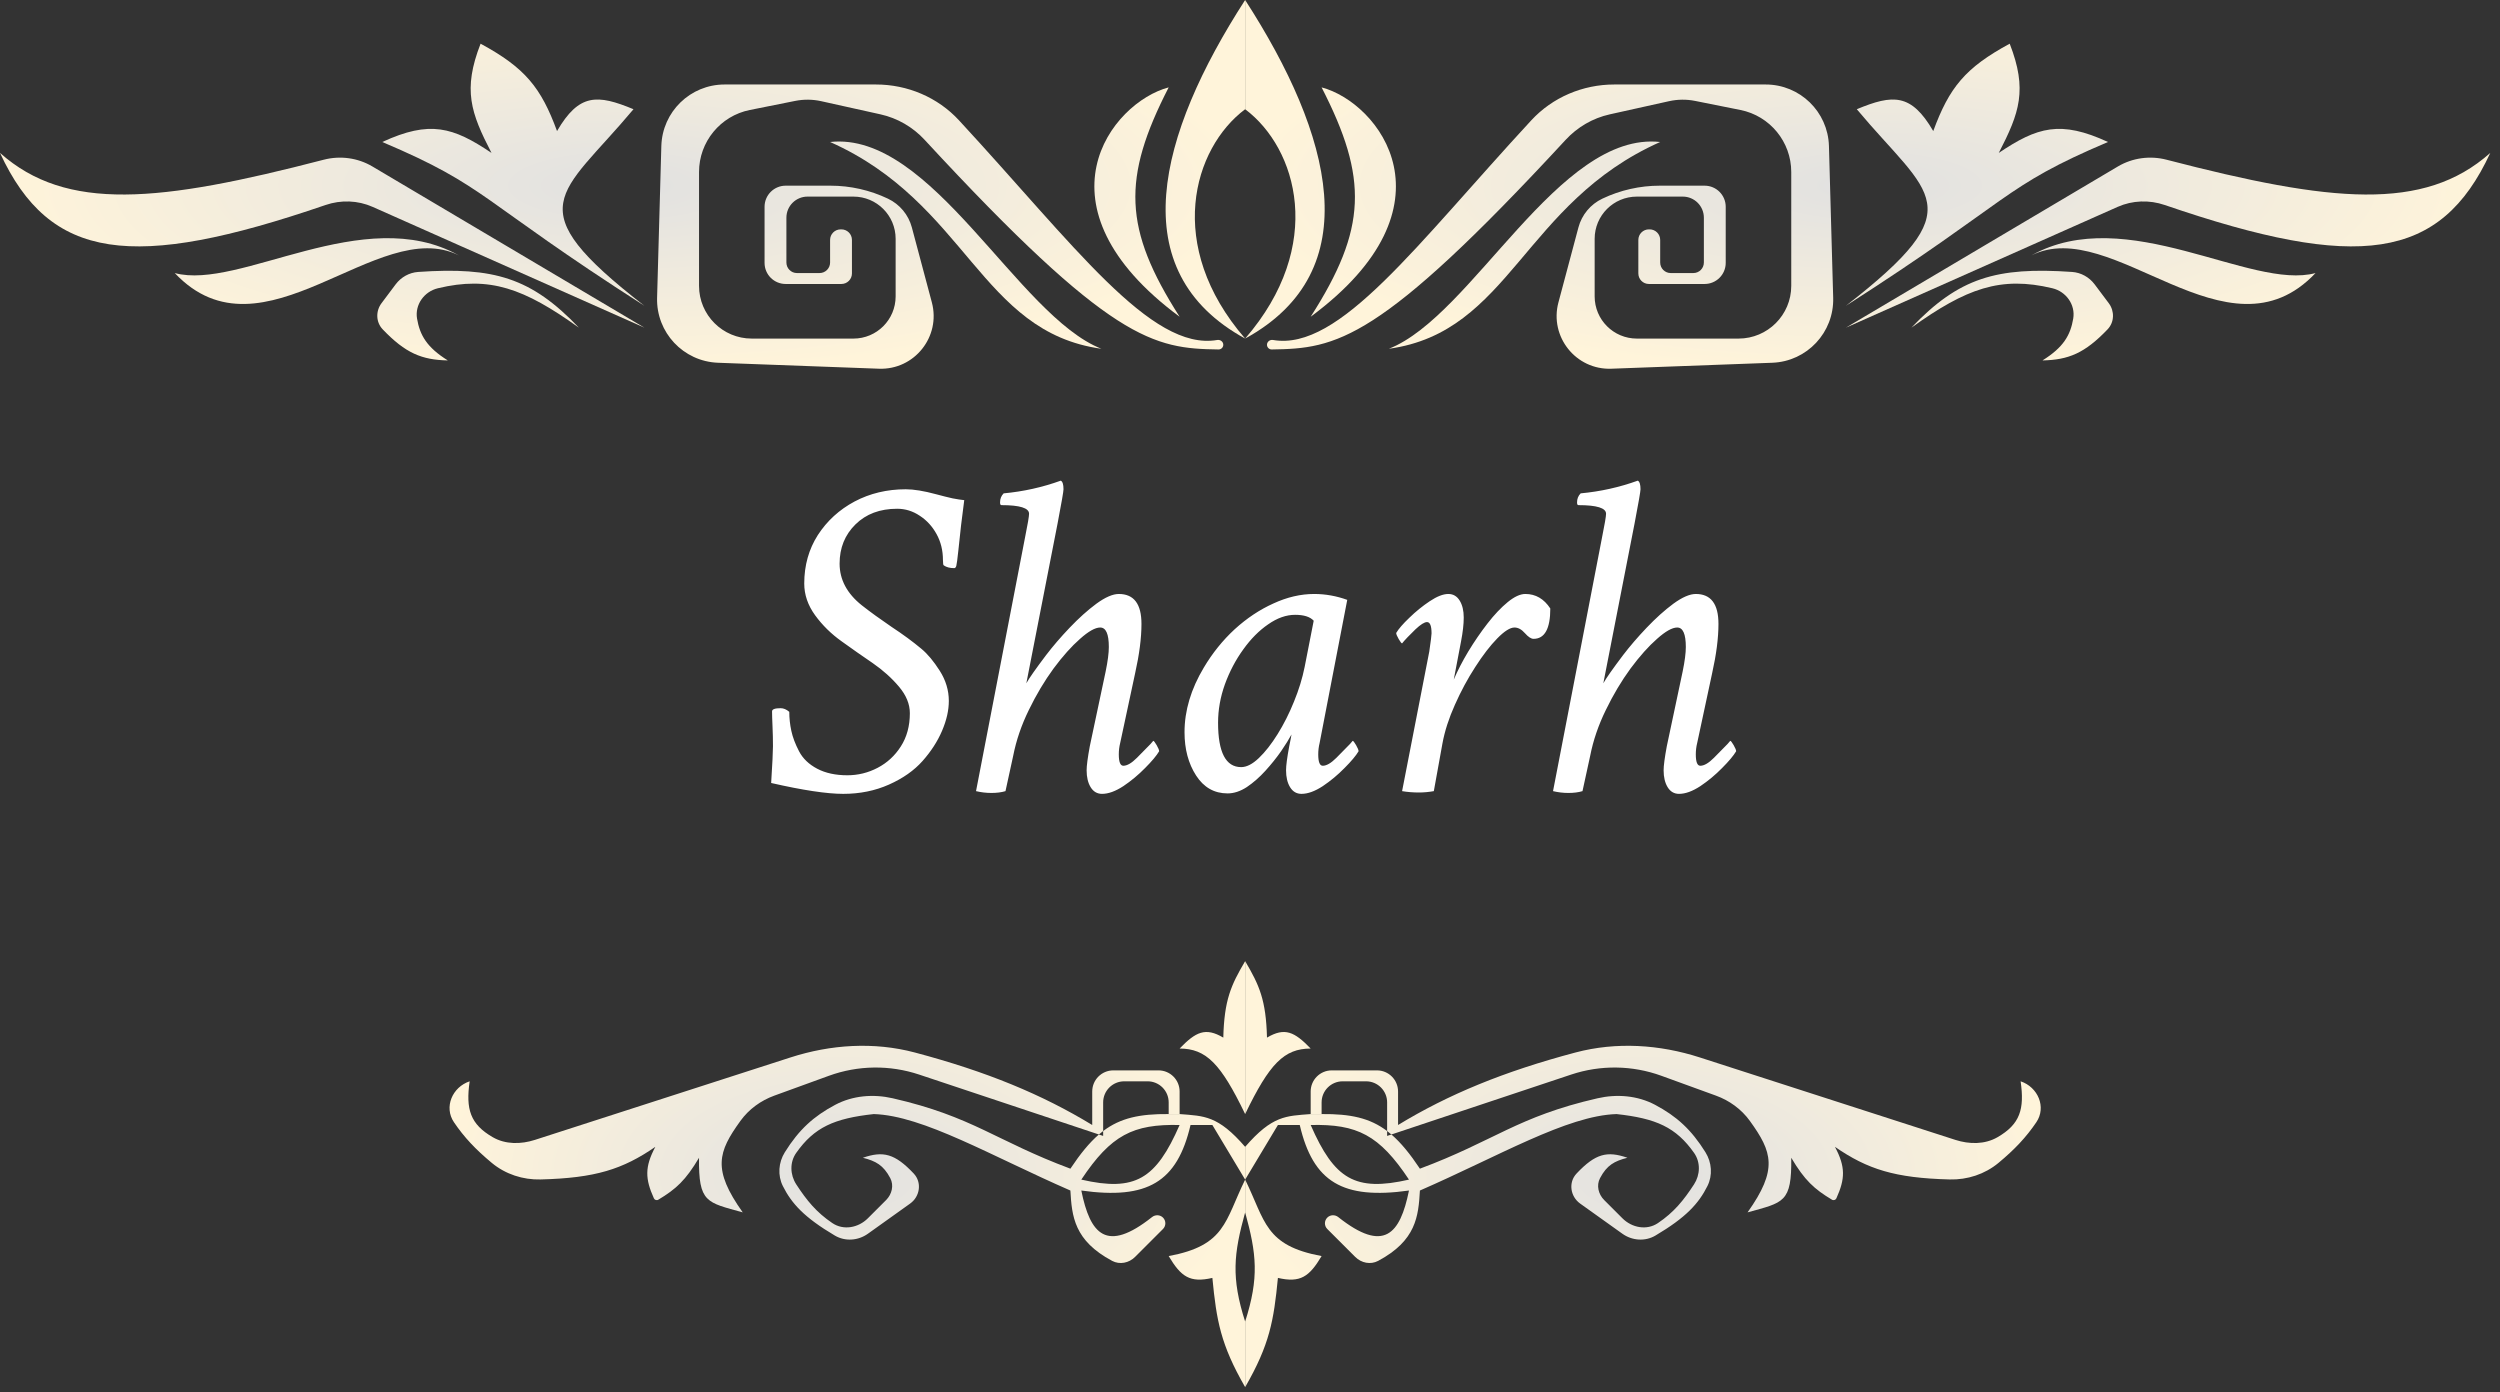 <svg width="237" height="132" viewBox="0 0 237 132" fill="none" xmlns="http://www.w3.org/2000/svg">
<rect x="0" y="0" width="237" height="132" fill="#333333" stroke="none"/>
<path d="M50.713 108.06C49.389 108.487 47.922 108.504 46.717 107.809C44.58 106.575 44.142 105.154 44.524 102.508V102.508C42.88 103.056 42.063 104.953 43.034 106.388C43.998 107.812 45.094 108.974 46.627 110.246C47.918 111.316 49.57 111.855 51.246 111.812C56.441 111.679 59.035 110.851 62.126 108.72C61.105 110.641 61.162 111.76 61.989 113.6C62.061 113.76 62.257 113.822 62.408 113.731C64.083 112.73 65.004 111.892 66.268 109.756C66.216 114.032 66.985 113.977 70.41 114.933C67.52 110.86 68.053 109.221 70.198 106.254C70.996 105.151 72.126 104.331 73.406 103.866L78.578 101.985C81.335 100.982 84.349 100.942 87.132 101.869L104.174 107.55C104.308 107.435 104.443 107.326 104.579 107.223V104.508C104.579 103.403 105.474 102.508 106.579 102.508H108.791C109.896 102.508 110.791 103.403 110.791 104.508V105.614H111.827V103.472C111.827 102.368 110.931 101.472 109.827 101.472H105.543C104.439 101.472 103.543 102.368 103.543 103.472V106.65C98.774 103.748 93.533 101.584 86.726 99.777C82.846 98.747 78.754 99.014 74.933 100.247L50.713 108.06Z" fill="url(#paint0_radial_692_2050)"/>
<path fill-rule="evenodd" clip-rule="evenodd" d="M118.04 111.827V108.721C115.458 105.74 114.164 105.799 111.827 105.614H110.791C108.063 105.589 106.223 105.979 104.579 107.223V107.685L104.174 107.55C103.27 108.327 102.41 109.382 101.473 110.791C94.423 108.167 92.242 105.859 84.631 104.117C82.793 103.696 80.838 103.854 79.174 104.739C77.141 105.82 75.748 107.075 74.401 109.235C73.798 110.201 73.705 111.42 74.215 112.438C75.05 114.107 76.25 115.417 79.138 117.128C80.119 117.709 81.351 117.62 82.279 116.957L86.28 114.099C87.219 113.429 87.413 112.09 86.622 111.251C84.831 109.354 83.723 109.09 81.799 109.756C83.025 110.067 83.748 110.456 84.397 111.688C84.76 112.378 84.552 113.216 84.001 113.767L82.276 115.492C81.371 116.397 79.967 116.664 78.906 115.948C77.392 114.927 76.479 113.802 75.488 112.283C74.894 111.372 74.854 110.185 75.48 109.296C77.189 106.871 79.077 106.022 82.835 105.614C87.514 105.758 93.974 109.592 101.473 112.862C101.611 115.305 101.827 117.608 105.431 119.531C106.15 119.915 107.027 119.733 107.604 119.156L110.252 116.508C110.55 116.21 110.55 115.727 110.252 115.429V115.429C109.972 115.149 109.522 115.134 109.211 115.381C104.883 118.812 103.35 117.017 102.508 112.862C108.785 113.743 111.601 112.063 112.862 106.65H114.933L118.04 111.827ZM102.508 111.827C105.324 107.593 107.417 106.549 111.827 106.65C109.582 111.782 107.624 113.001 102.508 111.827Z" fill="url(#paint1_radial_692_2050)"/>
<path d="M118.04 114.933V111.827C116.112 115.763 116.189 118.074 110.791 119.075C111.96 121.038 112.806 121.636 114.933 121.146C115.325 125.201 115.718 127.472 118.04 131.5V125.287C116.703 121.107 116.953 118.865 118.04 114.933Z" fill="url(#paint2_radial_692_2050)"/>
<path d="M115.969 98.366C116.06 94.792 116.696 93.394 118.04 91.118V105.614C115.723 100.811 114.342 99.414 111.827 99.401C113.365 97.812 114.277 97.364 115.969 98.366Z" fill="url(#paint3_radial_692_2050)"/>
<path d="M185.366 108.06C186.69 108.487 188.157 108.504 189.362 107.809C191.499 106.575 191.937 105.154 191.555 102.508V102.508C193.199 103.056 194.016 104.953 193.045 106.388C192.081 107.812 190.985 108.974 189.452 110.246C188.161 111.316 186.509 111.855 184.833 111.812C179.638 111.679 177.044 110.851 173.953 108.72C174.974 110.641 174.917 111.76 174.09 113.6C174.018 113.76 173.822 113.822 173.671 113.731C171.996 112.73 171.075 111.892 169.811 109.756C169.863 114.032 169.094 113.977 165.669 114.933C168.559 110.86 168.026 109.221 165.881 106.254C165.083 105.151 163.953 104.331 162.673 103.866L157.501 101.985C154.744 100.982 151.73 100.942 148.947 101.869L131.905 107.55C131.771 107.435 131.636 107.326 131.5 107.223V104.508C131.5 103.403 130.605 102.508 129.5 102.508H127.288C126.183 102.508 125.288 103.403 125.288 104.508V105.614H124.252V103.472C124.252 102.368 125.148 101.472 126.252 101.472H130.536C131.64 101.472 132.536 102.368 132.536 103.472V106.65C137.305 103.748 142.547 101.584 149.353 99.777C153.233 98.747 157.325 99.014 161.146 100.247L185.366 108.06Z" fill="url(#paint4_radial_692_2050)"/>
<path fill-rule="evenodd" clip-rule="evenodd" d="M118.04 111.827V108.721C120.621 105.74 121.915 105.799 124.252 105.614H125.288C128.016 105.589 129.856 105.979 131.5 107.223V107.685L131.905 107.55C132.809 108.327 133.669 109.382 134.607 110.791C141.656 108.167 143.837 105.859 151.448 104.117C153.286 103.696 155.241 103.854 156.905 104.739C158.938 105.82 160.331 107.075 161.678 109.235C162.281 110.201 162.374 111.42 161.864 112.438C161.029 114.107 159.829 115.417 156.941 117.128C155.96 117.709 154.728 117.62 153.8 116.957L149.799 114.099C148.86 113.429 148.666 112.09 149.457 111.251C151.248 109.354 152.356 109.09 154.28 109.756C153.054 110.067 152.331 110.456 151.683 111.688C151.319 112.378 151.527 113.216 152.079 113.767L153.803 115.492C154.708 116.397 156.112 116.664 157.173 115.948C158.687 114.927 159.601 113.802 160.591 112.283C161.185 111.372 161.225 110.185 160.599 109.296C158.891 106.871 157.002 106.022 153.244 105.614C148.565 105.758 142.105 109.592 134.607 112.862C134.468 115.305 134.252 117.608 130.648 119.531C129.929 119.915 129.052 119.733 128.475 119.156L125.827 116.508C125.529 116.21 125.529 115.727 125.827 115.429V115.429C126.107 115.149 126.557 115.134 126.868 115.381C131.196 118.812 132.729 117.017 133.571 112.862C127.294 113.743 124.479 112.063 123.217 106.65H121.146L118.04 111.827ZM133.571 111.827C130.755 107.593 128.662 106.549 124.252 106.65C126.497 111.782 128.455 113.001 133.571 111.827Z" fill="url(#paint5_radial_692_2050)"/>
<path d="M118.04 114.933V111.827C119.967 115.763 119.89 118.074 125.288 119.075C124.119 121.038 123.273 121.636 121.146 121.146C120.755 125.201 120.362 127.472 118.04 131.5V125.287C119.376 121.107 119.126 118.865 118.04 114.933Z" fill="url(#paint6_radial_692_2050)"/>
<path d="M120.11 98.366C120.019 94.792 119.383 93.394 118.04 91.118V105.614C120.356 100.811 121.737 99.414 124.252 99.401C122.714 97.812 121.802 97.364 120.11 98.366Z" fill="url(#paint7_radial_692_2050)"/>
<path d="M86.254 67.609C86.254 66.75 85.91 65.912 85.223 65.096C84.535 64.279 83.704 63.535 82.731 62.861C82.243 62.532 81.757 62.195 81.269 61.852C80.783 61.508 80.288 61.157 79.787 60.799C78.799 60.097 77.961 59.273 77.273 58.328C76.586 57.383 76.242 56.38 76.242 55.32C76.242 53.602 76.672 52.069 77.531 50.723C78.405 49.376 79.565 48.316 81.012 47.543C82.473 46.77 84.091 46.383 85.867 46.383C86.626 46.383 87.586 46.54 88.746 46.855C89.333 47.013 89.849 47.142 90.293 47.242C90.737 47.328 91.109 47.385 91.41 47.414C91.31 48.202 91.21 48.997 91.109 49.799C91.023 50.587 90.938 51.382 90.852 52.184C90.766 53 90.701 53.487 90.658 53.645C90.615 53.788 90.551 53.859 90.465 53.859C90.049 53.859 89.72 53.773 89.477 53.602C89.419 53.587 89.391 53.415 89.391 53.086C89.391 52.184 89.19 51.367 88.789 50.637C88.388 49.906 87.858 49.326 87.199 48.897C86.54 48.453 85.824 48.23 85.051 48.23C83.418 48.23 82.1 48.725 81.098 49.713C80.095 50.701 79.594 51.94 79.594 53.43C79.594 54.948 80.296 56.266 81.699 57.383C82.501 58.013 83.439 58.693 84.514 59.424C85.602 60.14 86.547 60.835 87.35 61.508C87.937 61.995 88.517 62.69 89.09 63.592C89.663 64.494 89.949 65.447 89.949 66.449C89.949 67.337 89.734 68.283 89.305 69.285C88.875 70.288 88.259 71.24 87.457 72.143C86.655 73.045 85.595 73.79 84.277 74.377C82.96 74.964 81.513 75.258 79.938 75.258C78.391 75.258 76.113 74.914 73.106 74.227C73.163 73.31 73.206 72.565 73.234 71.992C73.263 71.405 73.277 70.99 73.277 70.746C73.277 70.116 73.263 69.486 73.234 68.856C73.206 68.225 73.191 67.753 73.191 67.438C73.191 67.237 73.463 67.137 74.008 67.137C74.28 67.137 74.552 67.251 74.824 67.481C74.824 68.082 74.889 68.684 75.018 69.285C75.147 69.887 75.39 70.531 75.748 71.219C76.106 71.906 76.679 72.458 77.467 72.873C78.255 73.288 79.207 73.496 80.324 73.496C81.341 73.496 82.301 73.26 83.203 72.787C84.106 72.314 84.836 71.641 85.394 70.768C85.967 69.88 86.254 68.827 86.254 67.609ZM106.062 56.309C107.495 56.309 108.211 57.254 108.211 59.145C108.211 60.477 108.01 62.038 107.609 63.828L106.191 70.445C106.105 70.789 106.062 71.147 106.062 71.519C106.062 72.236 106.206 72.594 106.492 72.594C106.85 72.594 107.28 72.343 107.781 71.842C108.283 71.326 108.712 70.889 109.07 70.531L109.328 70.231C109.385 70.231 109.493 70.367 109.65 70.639C109.808 70.911 109.887 71.104 109.887 71.219C109.643 71.634 109.199 72.164 108.555 72.809C107.924 73.453 107.237 74.026 106.492 74.527C105.747 75.014 105.074 75.258 104.473 75.258C104.014 75.258 103.656 75.05 103.398 74.635C103.141 74.219 103.012 73.682 103.012 73.023C103.012 72.594 103.112 71.835 103.312 70.746L104.816 63.656C105.017 62.682 105.117 61.909 105.117 61.336C105.117 60.104 104.845 59.488 104.301 59.488C103.828 59.488 103.191 59.846 102.389 60.562C101.587 61.264 100.749 62.203 99.875 63.377C99.016 64.551 98.235 65.862 97.533 67.309C96.831 68.741 96.337 70.188 96.051 71.648L95.32 75C94.934 75.115 94.49 75.172 93.988 75.172C93.501 75.172 93.014 75.115 92.527 75L97.168 50.98C97.426 49.706 97.555 48.947 97.555 48.703C97.555 48.159 96.681 47.887 94.934 47.887C94.848 47.887 94.805 47.801 94.805 47.629C94.805 47.285 94.919 46.999 95.148 46.77C97.01 46.598 98.815 46.197 100.562 45.566C100.734 45.652 100.82 45.925 100.82 46.383C100.82 46.583 100.634 47.658 100.262 49.605L97.297 64.773C97.569 64.287 98.192 63.398 99.166 62.109C99.811 61.264 100.555 60.398 101.4 59.51C102.26 58.607 103.105 57.848 103.936 57.232C104.781 56.617 105.49 56.309 106.062 56.309ZM124.582 56.309C125.642 56.309 126.688 56.495 127.719 56.867L125.098 70.445C125.012 70.789 124.969 71.147 124.969 71.519C124.969 72.236 125.112 72.594 125.398 72.594C125.757 72.594 126.186 72.343 126.688 71.842C127.189 71.326 127.618 70.889 127.977 70.531L128.234 70.231C128.292 70.231 128.399 70.367 128.557 70.639C128.714 70.911 128.793 71.104 128.793 71.219C128.549 71.634 128.105 72.164 127.461 72.809C126.831 73.453 126.143 74.026 125.398 74.527C124.654 75.014 123.98 75.258 123.379 75.258C122.921 75.258 122.562 75.05 122.305 74.635C122.047 74.219 121.918 73.682 121.918 73.023C121.918 72.579 122.018 71.82 122.219 70.746L122.369 69.994C122.412 69.794 122.434 69.672 122.434 69.629C122.204 70.059 121.875 70.588 121.445 71.219C121.016 71.835 120.521 72.451 119.963 73.066C119.404 73.682 118.817 74.198 118.201 74.613C117.585 75.014 116.977 75.215 116.375 75.215C115.115 75.215 114.119 74.649 113.389 73.518C112.658 72.386 112.293 71.018 112.293 69.414C112.293 67.366 112.902 65.325 114.119 63.291C114.936 61.916 115.91 60.706 117.041 59.66C118.187 58.615 119.411 57.798 120.715 57.211C122.018 56.609 123.307 56.309 124.582 56.309ZM122.777 58.285C121.932 58.285 121.08 58.586 120.221 59.188C119.361 59.775 118.574 60.57 117.857 61.572C117.141 62.56 116.561 63.663 116.117 64.881C115.688 66.084 115.473 67.294 115.473 68.512C115.473 71.319 116.203 72.723 117.664 72.723C118.18 72.723 118.738 72.436 119.34 71.863C119.941 71.29 120.536 70.531 121.123 69.586C121.71 68.641 122.226 67.617 122.67 66.514C123.128 65.397 123.465 64.301 123.68 63.227L124.539 58.844C124.195 58.471 123.608 58.285 122.777 58.285ZM137.301 56.309C137.759 56.309 138.117 56.516 138.375 56.932C138.633 57.347 138.762 57.884 138.762 58.543C138.762 59.173 138.676 59.932 138.504 60.82L137.816 64.43C138.174 63.585 138.633 62.697 139.191 61.766C139.764 60.82 140.373 59.932 141.018 59.102C141.662 58.271 142.299 57.598 142.93 57.082C143.56 56.566 144.118 56.309 144.605 56.309C145.579 56.309 146.367 56.767 146.969 57.684C146.969 59.603 146.439 60.562 145.379 60.562C145.15 60.562 144.878 60.383 144.562 60.025C144.247 59.667 143.918 59.488 143.574 59.488C143.159 59.488 142.615 59.832 141.941 60.52C141.268 61.207 140.574 62.109 139.857 63.227C139.141 64.329 138.497 65.525 137.924 66.814C137.351 68.089 136.957 69.314 136.742 70.488L135.926 75C135.439 75.086 134.966 75.129 134.508 75.129C133.964 75.129 133.434 75.086 132.918 75L135.496 61.766C135.639 60.777 135.711 60.204 135.711 60.047C135.711 59.331 135.568 58.973 135.281 58.973C135.038 58.973 134.673 59.202 134.186 59.66C133.956 59.889 133.706 60.14 133.434 60.412C133.176 60.684 133.004 60.878 132.918 60.992C132.861 60.992 132.753 60.856 132.596 60.584C132.438 60.312 132.359 60.118 132.359 60.004C132.589 59.617 133.004 59.137 133.605 58.565C134.207 57.977 134.852 57.454 135.539 56.996C136.227 56.538 136.814 56.309 137.301 56.309ZM160.762 56.309C162.194 56.309 162.91 57.254 162.91 59.145C162.91 60.477 162.71 62.038 162.309 63.828L160.891 70.445C160.805 70.789 160.762 71.147 160.762 71.519C160.762 72.236 160.905 72.594 161.191 72.594C161.549 72.594 161.979 72.343 162.48 71.842C162.982 71.326 163.411 70.889 163.77 70.531L164.027 70.231C164.085 70.231 164.192 70.367 164.35 70.639C164.507 70.911 164.586 71.104 164.586 71.219C164.342 71.634 163.898 72.164 163.254 72.809C162.624 73.453 161.936 74.026 161.191 74.527C160.447 75.014 159.773 75.258 159.172 75.258C158.714 75.258 158.355 75.05 158.098 74.635C157.84 74.219 157.711 73.682 157.711 73.023C157.711 72.594 157.811 71.835 158.012 70.746L159.516 63.656C159.716 62.682 159.816 61.909 159.816 61.336C159.816 60.104 159.544 59.488 159 59.488C158.527 59.488 157.89 59.846 157.088 60.562C156.286 61.264 155.448 62.203 154.574 63.377C153.715 64.551 152.934 65.862 152.232 67.309C151.531 68.741 151.036 70.188 150.75 71.648L150.02 75C149.633 75.115 149.189 75.172 148.688 75.172C148.201 75.172 147.714 75.115 147.227 75L151.867 50.98C152.125 49.706 152.254 48.947 152.254 48.703C152.254 48.159 151.38 47.887 149.633 47.887C149.547 47.887 149.504 47.801 149.504 47.629C149.504 47.285 149.618 46.999 149.848 46.77C151.71 46.598 153.514 46.197 155.262 45.566C155.434 45.652 155.52 45.925 155.52 46.383C155.52 46.583 155.333 47.658 154.961 49.605L151.996 64.773C152.268 64.287 152.891 63.398 153.865 62.109C154.51 61.264 155.255 60.398 156.1 59.51C156.959 58.607 157.804 57.848 158.635 57.232C159.48 56.617 160.189 56.309 160.762 56.309Z" fill="white"/>
<path d="M0 14.496C6.3 20.098 15.079 19.198 30.687 15.142C32.25 14.736 33.917 14.96 35.306 15.783L61.09 31.063L35.33 19.614C33.92 18.987 32.318 18.935 30.859 19.436C12.55 25.716 4.737 24.728 0 14.496Z" fill="url(#paint8_radial_692_2050)"/>
<path d="M16.567 25.886C22.709 27.549 34.486 19.175 43.503 24.213C35.799 20.345 24.927 34.738 16.567 25.886Z" fill="url(#paint9_radial_692_2050)"/>
<path d="M42.453 34.169C40.475 32.938 39.804 31.791 39.536 30.205C39.314 28.887 40.214 27.637 41.514 27.326C46.406 26.155 49.66 27.317 54.878 31.063C50.376 26.336 46.825 25.284 39.647 25.78C38.797 25.839 38.019 26.275 37.508 26.956L36.167 28.745C35.605 29.494 35.631 30.543 36.278 31.221C38.443 33.484 39.98 34.116 42.453 34.169Z" fill="url(#paint10_radial_692_2050)"/>
<path d="M61.09 28.992C48.873 19.507 53.131 18.638 60.055 10.354C56.629 8.932 54.894 8.839 52.807 12.425C51.288 8.294 49.778 6.427 45.559 4.142C43.852 8.52 44.632 10.699 46.594 14.496C42.938 12.035 40.747 11.382 36.24 13.461C46.305 17.727 45.293 18.875 61.09 28.992Z" fill="url(#paint11_radial_692_2050)"/>
<path d="M78.693 22.744C78.693 22.192 79.141 21.744 79.693 21.744H79.764C80.316 21.744 80.764 22.192 80.764 22.744V25.921C80.764 26.474 80.316 26.921 79.764 26.921H74.48C73.376 26.921 72.48 26.026 72.48 24.921V19.602C72.48 18.498 73.376 17.602 74.48 17.602H78.728C80.614 17.602 82.475 18.023 84.178 18.834V18.834C85.296 19.366 86.125 20.363 86.444 21.56L88.34 28.669C89.206 31.918 86.684 35.079 83.324 34.954L68.068 34.389C64.778 34.267 62.2 31.517 62.292 28.226L62.695 13.843C62.786 10.595 65.444 8.01 68.692 8.01H83.039C86.023 8.01 88.89 9.217 90.915 11.409C101.807 23.194 109.097 33.322 115.395 32.23C115.685 32.18 115.968 32.392 115.968 32.686V32.686C115.968 32.932 115.766 33.132 115.519 33.129C109.37 33.045 105.37 32.431 87.653 13.254C86.537 12.046 85.079 11.198 83.474 10.841L77.858 9.594C77.043 9.412 76.199 9.403 75.38 9.567L71.091 10.425C68.287 10.986 66.268 13.448 66.268 16.309V27.098C66.268 29.86 68.506 32.098 71.268 32.098H80.906C83.115 32.098 84.906 30.308 84.906 28.098V22.638C84.906 20.429 83.115 18.638 80.906 18.638H76.551C75.447 18.638 74.551 19.533 74.551 20.638V24.886C74.551 25.438 74.999 25.886 75.551 25.886H77.693C78.245 25.886 78.693 25.438 78.693 24.886V22.744Z" fill="url(#paint12_radial_692_2050)"/>
<path d="M104.412 33.063C96.474 29.951 88.324 12.407 78.693 13.461C91.666 19.233 92.918 31.479 104.412 33.063Z" fill="url(#paint13_radial_692_2050)"/>
<path d="M111.827 30.028C106.485 21.683 106.361 16.914 110.791 8.283C105.363 9.714 97.626 19.511 111.827 30.028Z" fill="url(#paint14_radial_692_2050)"/>
<path d="M118.039 10.354C113.102 14.055 110.405 23.279 118.039 32.098C106.33 25.689 109.793 12.771 118.039 0V10.354Z" fill="url(#paint15_radial_692_2050)"/>
<path d="M236.079 14.496C229.778 20.098 221 19.198 205.392 15.142C203.829 14.736 202.162 14.96 200.773 15.783L174.988 31.063L200.748 19.614C202.158 18.987 203.76 18.935 205.22 19.436C223.529 25.716 231.342 24.728 236.079 14.496Z" fill="url(#paint16_radial_692_2050)"/>
<path d="M219.512 25.886C213.369 27.549 201.593 19.175 192.576 24.213C200.279 20.345 211.151 34.738 219.512 25.886Z" fill="url(#paint17_radial_692_2050)"/>
<path d="M193.626 34.169C195.604 32.938 196.275 31.791 196.542 30.205C196.765 28.887 195.865 27.637 194.565 27.326C189.672 26.155 186.419 27.317 181.201 31.063C185.703 26.336 189.254 25.284 196.432 25.78C197.281 25.839 198.06 26.275 198.571 26.956L199.912 28.745C200.474 29.494 200.448 30.543 199.8 31.221C197.636 33.484 196.099 34.116 193.626 34.169Z" fill="url(#paint18_radial_692_2050)"/>
<path d="M174.988 28.992C187.206 19.507 182.948 18.638 176.024 10.354C179.45 8.932 181.185 8.839 183.272 12.425C184.791 8.294 186.3 6.427 190.52 4.142C192.226 8.52 191.446 10.699 189.484 14.496C193.141 12.035 195.331 11.382 199.838 13.461C189.774 17.727 190.786 18.875 174.988 28.992Z" fill="url(#paint19_radial_692_2050)"/>
<path d="M157.386 22.744C157.386 22.192 156.938 21.744 156.386 21.744H156.315C155.763 21.744 155.315 22.192 155.315 22.744V25.921C155.315 26.474 155.763 26.921 156.315 26.921H161.598C162.703 26.921 163.598 26.026 163.598 24.921V19.602C163.598 18.498 162.703 17.602 161.598 17.602H157.351C155.465 17.602 153.603 18.023 151.901 18.834V18.834C150.782 19.366 149.954 20.363 149.635 21.56L147.739 28.669C146.872 31.918 149.395 35.079 152.755 34.954L168.011 34.389C171.301 34.267 173.878 31.517 173.786 28.226L173.384 13.843C173.293 10.595 170.635 8.01 167.386 8.01H153.04C150.056 8.01 147.189 9.217 145.164 11.409C134.272 23.194 126.982 33.322 120.683 32.23C120.393 32.18 120.11 32.392 120.11 32.686V32.686C120.11 32.932 120.313 33.132 120.559 33.129C126.708 33.045 130.709 32.431 148.426 13.254C149.542 12.046 150.999 11.198 152.605 10.841L158.22 9.594C159.035 9.412 159.88 9.403 160.698 9.567L164.988 10.425C167.792 10.986 169.811 13.448 169.811 16.309V27.098C169.811 29.86 167.572 32.098 164.811 32.098H155.173C152.964 32.098 151.173 30.308 151.173 28.098V22.638C151.173 20.429 152.964 18.638 155.173 18.638H159.527C160.632 18.638 161.527 19.533 161.527 20.638V24.886C161.527 25.438 161.08 25.886 160.527 25.886H158.386C157.833 25.886 157.386 25.438 157.386 24.886V22.744Z" fill="url(#paint20_radial_692_2050)"/>
<path d="M131.666 33.063C139.604 29.951 147.754 12.407 157.386 13.461C144.412 19.233 143.16 31.479 131.666 33.063Z" fill="url(#paint21_radial_692_2050)"/>
<path d="M124.252 30.028C129.594 21.683 129.718 16.914 125.287 8.283C130.716 9.714 138.453 19.511 124.252 30.028Z" fill="url(#paint22_radial_692_2050)"/>
<path d="M118.039 10.354C122.976 14.055 125.673 23.279 118.039 32.098C129.749 25.689 126.286 12.771 118.039 0V10.354Z" fill="url(#paint23_radial_692_2050)"/>
<defs>
<radialGradient id="paint0_radial_692_2050" cx="0" cy="0" r="1" gradientUnits="userSpaceOnUse" gradientTransform="translate(79.728 111.309) scale(38.311 20.191)">
<stop stop-color="#E1E1E1"/>
<stop offset="1" stop-color="#FFF4DA"/>
</radialGradient>
<radialGradient id="paint1_radial_692_2050" cx="0" cy="0" r="1" gradientUnits="userSpaceOnUse" gradientTransform="translate(79.728 111.309) scale(38.311 20.191)">
<stop stop-color="#E1E1E1"/>
<stop offset="1" stop-color="#FFF4DA"/>
</radialGradient>
<radialGradient id="paint2_radial_692_2050" cx="0" cy="0" r="1" gradientUnits="userSpaceOnUse" gradientTransform="translate(79.728 111.309) scale(38.311 20.191)">
<stop stop-color="#E1E1E1"/>
<stop offset="1" stop-color="#FFF4DA"/>
</radialGradient>
<radialGradient id="paint3_radial_692_2050" cx="0" cy="0" r="1" gradientUnits="userSpaceOnUse" gradientTransform="translate(79.728 111.309) scale(38.311 20.191)">
<stop stop-color="#E1E1E1"/>
<stop offset="1" stop-color="#FFF4DA"/>
</radialGradient>
<radialGradient id="paint4_radial_692_2050" cx="0" cy="0" r="1" gradientUnits="userSpaceOnUse" gradientTransform="translate(156.351 111.309) rotate(180) scale(38.311 20.191)">
<stop stop-color="#E1E1E1"/>
<stop offset="1" stop-color="#FFF4DA"/>
</radialGradient>
<radialGradient id="paint5_radial_692_2050" cx="0" cy="0" r="1" gradientUnits="userSpaceOnUse" gradientTransform="translate(156.351 111.309) rotate(180) scale(38.311 20.191)">
<stop stop-color="#E1E1E1"/>
<stop offset="1" stop-color="#FFF4DA"/>
</radialGradient>
<radialGradient id="paint6_radial_692_2050" cx="0" cy="0" r="1" gradientUnits="userSpaceOnUse" gradientTransform="translate(156.351 111.309) rotate(180) scale(38.311 20.191)">
<stop stop-color="#E1E1E1"/>
<stop offset="1" stop-color="#FFF4DA"/>
</radialGradient>
<radialGradient id="paint7_radial_692_2050" cx="0" cy="0" r="1" gradientUnits="userSpaceOnUse" gradientTransform="translate(156.351 111.309) rotate(180) scale(38.311 20.191)">
<stop stop-color="#E1E1E1"/>
<stop offset="1" stop-color="#FFF4DA"/>
</radialGradient>
<radialGradient id="paint8_radial_692_2050" cx="0" cy="0" r="1" gradientUnits="userSpaceOnUse" gradientTransform="translate(59.02 17.602) scale(59.02 17.602)">
<stop stop-color="#E1E1E1"/>
<stop offset="1" stop-color="#FFF4DA"/>
</radialGradient>
<radialGradient id="paint9_radial_692_2050" cx="0" cy="0" r="1" gradientUnits="userSpaceOnUse" gradientTransform="translate(59.02 17.602) scale(59.02 17.602)">
<stop stop-color="#E1E1E1"/>
<stop offset="1" stop-color="#FFF4DA"/>
</radialGradient>
<radialGradient id="paint10_radial_692_2050" cx="0" cy="0" r="1" gradientUnits="userSpaceOnUse" gradientTransform="translate(59.02 17.602) scale(59.02 17.602)">
<stop stop-color="#E1E1E1"/>
<stop offset="1" stop-color="#FFF4DA"/>
</radialGradient>
<radialGradient id="paint11_radial_692_2050" cx="0" cy="0" r="1" gradientUnits="userSpaceOnUse" gradientTransform="translate(59.02 17.602) scale(59.02 17.602)">
<stop stop-color="#E1E1E1"/>
<stop offset="1" stop-color="#FFF4DA"/>
</radialGradient>
<radialGradient id="paint12_radial_692_2050" cx="0" cy="0" r="1" gradientUnits="userSpaceOnUse" gradientTransform="translate(59.02 17.602) scale(59.02 17.602)">
<stop stop-color="#E1E1E1"/>
<stop offset="1" stop-color="#FFF4DA"/>
</radialGradient>
<radialGradient id="paint13_radial_692_2050" cx="0" cy="0" r="1" gradientUnits="userSpaceOnUse" gradientTransform="translate(59.02 17.602) scale(59.02 17.602)">
<stop stop-color="#E1E1E1"/>
<stop offset="1" stop-color="#FFF4DA"/>
</radialGradient>
<radialGradient id="paint14_radial_692_2050" cx="0" cy="0" r="1" gradientUnits="userSpaceOnUse" gradientTransform="translate(59.02 17.602) scale(59.02 17.602)">
<stop stop-color="#E1E1E1"/>
<stop offset="1" stop-color="#FFF4DA"/>
</radialGradient>
<radialGradient id="paint15_radial_692_2050" cx="0" cy="0" r="1" gradientUnits="userSpaceOnUse" gradientTransform="translate(59.02 17.602) scale(59.02 17.602)">
<stop stop-color="#E1E1E1"/>
<stop offset="1" stop-color="#FFF4DA"/>
</radialGradient>
<radialGradient id="paint16_radial_692_2050" cx="0" cy="0" r="1" gradientUnits="userSpaceOnUse" gradientTransform="translate(177.059 17.602) rotate(180) scale(59.02 17.602)">
<stop stop-color="#E1E1E1"/>
<stop offset="1" stop-color="#FFF4DA"/>
</radialGradient>
<radialGradient id="paint17_radial_692_2050" cx="0" cy="0" r="1" gradientUnits="userSpaceOnUse" gradientTransform="translate(177.059 17.602) rotate(180) scale(59.02 17.602)">
<stop stop-color="#E1E1E1"/>
<stop offset="1" stop-color="#FFF4DA"/>
</radialGradient>
<radialGradient id="paint18_radial_692_2050" cx="0" cy="0" r="1" gradientUnits="userSpaceOnUse" gradientTransform="translate(177.059 17.602) rotate(180) scale(59.02 17.602)">
<stop stop-color="#E1E1E1"/>
<stop offset="1" stop-color="#FFF4DA"/>
</radialGradient>
<radialGradient id="paint19_radial_692_2050" cx="0" cy="0" r="1" gradientUnits="userSpaceOnUse" gradientTransform="translate(177.059 17.602) rotate(180) scale(59.02 17.602)">
<stop stop-color="#E1E1E1"/>
<stop offset="1" stop-color="#FFF4DA"/>
</radialGradient>
<radialGradient id="paint20_radial_692_2050" cx="0" cy="0" r="1" gradientUnits="userSpaceOnUse" gradientTransform="translate(177.059 17.602) rotate(180) scale(59.02 17.602)">
<stop stop-color="#E1E1E1"/>
<stop offset="1" stop-color="#FFF4DA"/>
</radialGradient>
<radialGradient id="paint21_radial_692_2050" cx="0" cy="0" r="1" gradientUnits="userSpaceOnUse" gradientTransform="translate(177.059 17.602) rotate(180) scale(59.02 17.602)">
<stop stop-color="#E1E1E1"/>
<stop offset="1" stop-color="#FFF4DA"/>
</radialGradient>
<radialGradient id="paint22_radial_692_2050" cx="0" cy="0" r="1" gradientUnits="userSpaceOnUse" gradientTransform="translate(177.059 17.602) rotate(180) scale(59.02 17.602)">
<stop stop-color="#E1E1E1"/>
<stop offset="1" stop-color="#FFF4DA"/>
</radialGradient>
<radialGradient id="paint23_radial_692_2050" cx="0" cy="0" r="1" gradientUnits="userSpaceOnUse" gradientTransform="translate(177.059 17.602) rotate(180) scale(59.02 17.602)">
<stop stop-color="#E1E1E1"/>
<stop offset="1" stop-color="#FFF4DA"/>
</radialGradient>
</defs>
</svg>
